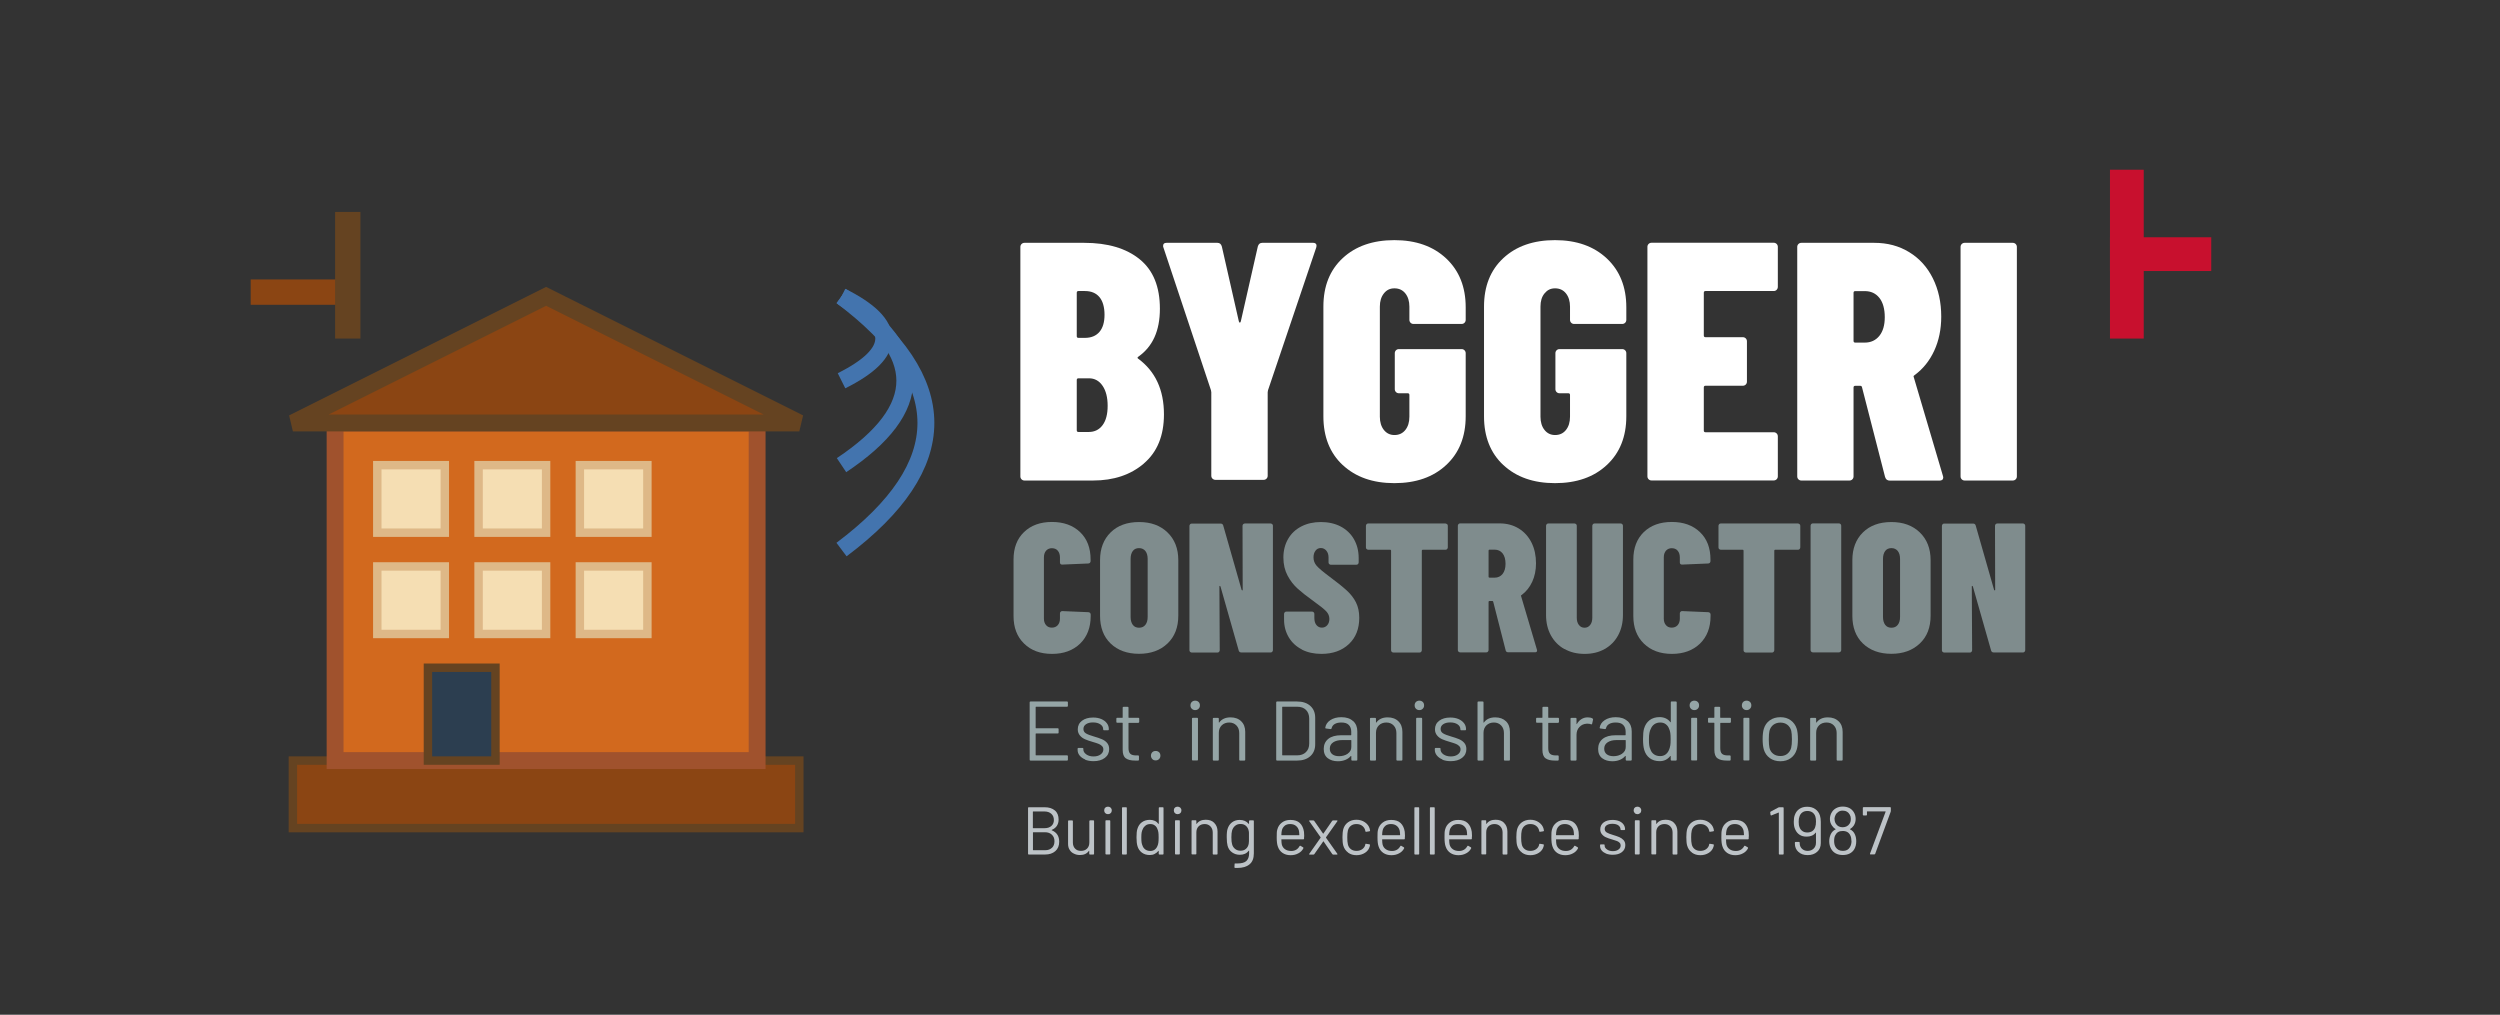 <?xml version="1.0" encoding="UTF-8"?>
<svg id="Layer_1" xmlns="http://www.w3.org/2000/svg" version="1.1" viewBox="0 0 296.19 120.22">
  <rect x="0" y="0" width="296.19" height="120.22" fill="#333333" stroke="none"/>
  <!-- Generator: Adobe Illustrator 29.6.1, SVG Export Plug-In . SVG Version: 2.1.1 Build 9)  -->
  <defs>
    <style>
      .st0 {
        fill: #7f8c8d;
      }

      .st1, .st2 {
        fill: none;
      }

      .st3, .st4, .st5 {
        fill: #8b4513;
      }

      .st2 {
        stroke: #4a90e2;
      }

      .st2, .st4, .st6 {
        stroke-width: 2px;
      }

      .st7 {
        fill: wheat;
        stroke: #deb887;
      }

      .st8 {
        isolation: isolate;
      }

      .st4, .st5, .st9 {
        stroke: #654321;
      }

      .st10 {
        fill: #95a5a6;
      }

      .st11 {
        fill: #654321;
      }

      .st12 {
        fill: #fff;
      }

      .st13 {
        fill: #c8102e;
      }

      .st14 {
        fill: #bdc3c7;
      }

      .st15 {
        opacity: .7;
      }

      .st6 {
        fill: #d2691e;
        stroke: sienna;
      }

      .st9 {
        fill: #2c3e50;
      }
    </style>
  </defs>
  <g id="building-icon">
    <rect class="st5" x="34.7" y="90.11" width="60" height="8"/>
    <rect class="st6" x="39.7" y="50.11" width="50" height="40"/>
    <rect class="st7" x="44.7" y="55.11" width="8" height="8"/>
    <rect class="st7" x="56.7" y="55.11" width="8" height="8"/>
    <rect class="st7" x="68.7" y="55.11" width="8" height="8"/>
    <rect class="st7" x="44.7" y="67.11" width="8" height="8"/>
    <rect class="st7" x="56.7" y="67.11" width="8" height="8"/>
    <rect class="st7" x="68.7" y="67.11" width="8" height="8"/>
    <rect class="st9" x="50.7" y="79.11" width="8" height="11"/>
    <polygon class="st4" points="34.7 50.11 64.7 35.11 94.7 50.11 34.7 50.11"/>
    <g id="sound-waves" class="st15">
      <path class="st2" d="M99.7,45.11c6.67-3.33,6.67-6.67,0-10"/>
      <path class="st2" d="M99.7,55.11c10-6.67,10-13.33,0-20"/>
      <path class="st2" d="M99.7,65.11c13.33-10,13.33-20,0-30"/>
    </g>
  </g>
  <g class="st8">
    <g class="st8">
      <path class="st12" d="M135.54,54.9c-1.58,1.36-3.6,2.03-6.04,2.03h-8.13c-.13,0-.25-.05-.34-.14-.09-.09-.14-.21-.14-.34v-27.2c0-.13.05-.25.14-.34.09-.09.21-.14.34-.14h7.08c2.79,0,4.98.65,6.58,1.95,1.6,1.3,2.39,3.25,2.39,5.86s-.85,4.47-2.54,5.67c-.13.08-.15.16-.04.24,2.04,1.5,3.06,3.7,3.06,6.6,0,2.52-.79,4.46-2.37,5.81ZM127.57,34.68v5.15c0,.13.07.2.2.2h.76c.75,0,1.33-.24,1.73-.71.4-.47.6-1.15.6-2.03s-.2-1.61-.6-2.09c-.4-.48-.98-.72-1.73-.72h-.76c-.13,0-.2.07-.2.2ZM130.63,50.37c.4-.54.6-1.3.6-2.29s-.2-1.78-.6-2.37-.94-.89-1.61-.89h-1.25c-.13,0-.2.07-.2.2v5.96c0,.13.07.2.2.2h1.21c.7,0,1.25-.27,1.65-.81Z"/>
      <path class="st12" d="M143.65,56.71c-.09-.09-.14-.21-.14-.34v-9.9l-.04-.24-5.63-16.9c-.03-.05-.04-.12-.04-.2,0-.24.13-.36.4-.36h6.04c.27,0,.44.15.52.44l2.01,8.85c.03.11.07.16.12.16s.09-.05.12-.16l2.01-8.85c.08-.29.25-.44.52-.44h6.04c.16,0,.27.05.34.14.07.09.07.24.02.42l-5.71,16.9-.04.24v9.9c0,.13-.05.25-.14.34-.09.09-.21.14-.34.14h-5.71c-.13,0-.25-.05-.34-.14Z"/>
      <path class="st12" d="M159.08,55.1c-1.53-1.43-2.29-3.36-2.29-5.77v-13c0-2.42.76-4.33,2.29-5.75,1.53-1.42,3.57-2.13,6.12-2.13s4.59.72,6.14,2.17c1.54,1.45,2.31,3.38,2.31,5.79v1.49c0,.13-.05.25-.14.34s-.21.14-.34.14h-5.71c-.13,0-.25-.05-.34-.14-.09-.09-.14-.21-.14-.34v-1.57c0-.64-.16-1.17-.48-1.57s-.75-.6-1.29-.6-.93.2-1.25.6c-.32.4-.48.92-.48,1.57v13.04c0,.64.16,1.17.48,1.57.32.4.74.6,1.25.6.54,0,.97-.2,1.29-.6s.48-.92.48-1.57v-2.58c0-.13-.07-.2-.2-.2h-1.05c-.13,0-.25-.05-.34-.14-.09-.09-.14-.21-.14-.34v-4.27c0-.13.05-.25.14-.34.09-.09.21-.14.34-.14h7.44c.13,0,.25.05.34.14s.14.21.14.34v7.48c0,2.41-.77,4.34-2.31,5.77-1.54,1.44-3.59,2.15-6.14,2.15s-4.59-.72-6.12-2.15Z"/>
      <path class="st12" d="M178.11,55.1c-1.53-1.43-2.29-3.36-2.29-5.77v-13c0-2.42.76-4.33,2.29-5.75,1.53-1.42,3.57-2.13,6.12-2.13s4.59.72,6.14,2.17c1.54,1.45,2.31,3.38,2.31,5.79v1.49c0,.13-.05.25-.14.34s-.21.14-.34.14h-5.71c-.13,0-.25-.05-.34-.14-.09-.09-.14-.21-.14-.34v-1.57c0-.64-.16-1.17-.48-1.57s-.75-.6-1.29-.6-.92.2-1.25.6-.48.92-.48,1.57v13.04c0,.64.16,1.17.48,1.57s.74.6,1.25.6c.54,0,.97-.2,1.29-.6s.48-.92.48-1.57v-2.58c0-.13-.07-.2-.2-.2h-1.05c-.13,0-.25-.05-.34-.14-.09-.09-.14-.21-.14-.34v-4.27c0-.13.05-.25.14-.34.09-.09.21-.14.34-.14h7.44c.13,0,.25.05.34.14s.14.21.14.34v7.48c0,2.41-.77,4.34-2.31,5.77-1.54,1.44-3.59,2.15-6.14,2.15s-4.59-.72-6.12-2.15Z"/>
      <path class="st12" d="M210.49,34.34c-.09.09-.21.14-.34.14h-8.09c-.13,0-.2.07-.2.2v5.07c0,.13.07.2.2.2h4.43c.13,0,.25.05.34.14.09.09.14.21.14.34v4.79c0,.13-.05.25-.14.34s-.21.14-.34.14h-4.43c-.13,0-.2.07-.2.2v5.11c0,.13.07.2.2.2h8.09c.13,0,.25.05.34.14.09.09.14.21.14.34v4.75c0,.13-.05.25-.14.34-.09.09-.21.14-.34.14h-14.49c-.13,0-.25-.05-.34-.14s-.14-.21-.14-.34v-27.2c0-.13.05-.25.14-.34.09-.09.21-.14.34-.14h14.49c.13,0,.25.05.34.14.09.09.14.21.14.34v4.75c0,.13-.05.25-.14.34Z"/>
      <path class="st12" d="M223.34,56.53l-2.74-10.66c-.03-.11-.09-.16-.2-.16h-.6c-.13,0-.2.07-.2.2v10.54c0,.13-.05.25-.14.34s-.21.14-.34.14h-5.71c-.13,0-.25-.05-.34-.14-.09-.09-.14-.21-.14-.34v-27.2c0-.13.05-.25.14-.34s.21-.14.34-.14h8.65c1.56,0,2.94.37,4.14,1.11,1.21.74,2.14,1.77,2.8,3.1s.99,2.84.99,4.53c0,1.5-.28,2.85-.83,4.04s-1.32,2.15-2.31,2.88c-.05.03-.09.06-.12.1-.03.04-.03.09,0,.14l3.46,11.71.04.16c0,.27-.15.4-.44.4h-5.88c-.3,0-.48-.13-.56-.4ZM219.6,34.68v5.71c0,.13.07.2.2.2h1.13c.72,0,1.3-.27,1.73-.8.43-.54.64-1.27.64-2.21,0-.99-.22-1.76-.64-2.29-.43-.54-1.01-.8-1.73-.8h-1.13c-.13,0-.2.07-.2.2Z"/>
      <path class="st12" d="M232.42,56.79c-.09-.09-.14-.21-.14-.34v-27.2c0-.13.05-.25.14-.34.09-.09.21-.14.34-.14h5.71c.13,0,.25.05.34.14.09.09.14.21.14.34v27.2c0,.13-.05.25-.14.34-.09.09-.21.14-.34.14h-5.71c-.13,0-.25-.05-.34-.14Z"/>
    </g>
  </g>
  <g class="st8">
    <g class="st8">
      <path class="st0" d="M121.32,76.24c-.83-.81-1.24-1.9-1.24-3.25v-6.7c0-1.37.41-2.45,1.24-3.25.83-.8,1.93-1.2,3.31-1.2s2.49.4,3.33,1.2c.84.8,1.25,1.88,1.25,3.25v.2c0,.07-.03.13-.08.19-.05.05-.11.08-.19.08l-3.1.13c-.17,0-.26-.09-.26-.26v-.59c0-.33-.09-.6-.26-.8-.17-.2-.41-.29-.7-.29s-.5.1-.68.29c-.17.2-.26.46-.26.8v7.26c0,.32.09.58.26.77.17.2.4.29.68.29.29,0,.52-.1.7-.29.17-.2.26-.45.26-.77v-.63c0-.07.02-.13.08-.19.05-.05.11-.08.19-.08l3.1.13c.07,0,.13.03.19.08.05.05.08.11.08.19v.2c0,1.35-.42,2.44-1.25,3.25-.84.81-1.94,1.22-3.33,1.22s-2.49-.41-3.31-1.22Z"/>
      <path class="st0" d="M131.58,76.24c-.84-.81-1.25-1.91-1.25-3.29v-6.59c0-1.37.42-2.46,1.25-3.28s1.96-1.23,3.37-1.23,2.52.41,3.37,1.23,1.28,1.92,1.28,3.28v6.59c0,1.38-.43,2.48-1.28,3.29s-1.97,1.22-3.37,1.22-2.53-.41-3.37-1.22ZM135.7,74.03c.18-.23.27-.53.27-.93v-6.89c0-.39-.09-.7-.27-.93-.18-.22-.43-.34-.75-.34s-.57.11-.74.34c-.17.23-.26.54-.26.93v6.89c0,.39.09.7.26.93.17.23.42.34.74.34s.57-.11.75-.34Z"/>
      <path class="st0" d="M147.3,62.1c.05-.05.11-.08.19-.08h3.05c.07,0,.13.03.19.08s.08.11.08.19v14.74c0,.07-.03.13-.08.19s-.11.08-.19.08h-3.47c-.16,0-.26-.07-.31-.22l-2.16-7.59s-.04-.07-.08-.08c-.04,0-.05.02-.05.08l.04,7.55c0,.07-.03.13-.08.19s-.11.08-.19.08h-3.05c-.07,0-.13-.03-.19-.08-.05-.05-.08-.11-.08-.19v-14.74c0-.07.03-.13.08-.19.05-.05.11-.08.19-.08h3.42c.16,0,.26.07.31.22l2.18,7.63s.04.07.08.07.05-.03.05-.09l-.02-7.57c0-.07.03-.13.08-.19Z"/>
      <path class="st0" d="M154.25,76.95c-.67-.34-1.19-.82-1.56-1.44-.37-.62-.56-1.32-.56-2.1v-.68c0-.07.03-.13.08-.19.05-.05.11-.08.19-.08h3.05c.07,0,.13.03.19.08.05.05.08.11.08.19v.5c0,.35.08.62.25.83.17.2.38.3.64.3s.48-.1.64-.29c.17-.2.25-.45.25-.75,0-.33-.13-.64-.39-.91-.26-.27-.79-.69-1.57-1.25-.73-.52-1.32-.99-1.79-1.41-.47-.42-.87-.93-1.2-1.55s-.5-1.33-.5-2.15.19-1.56.56-2.2c.37-.64.89-1.13,1.57-1.48.68-.35,1.45-.52,2.32-.52s1.67.18,2.34.53c.68.36,1.2.86,1.57,1.5.37.65.56,1.39.56,2.24v.52c0,.07-.03.13-.08.19-.05.05-.11.08-.19.08h-3.03c-.07,0-.13-.03-.19-.08-.05-.05-.08-.11-.08-.19v-.61c0-.32-.09-.58-.26-.79-.17-.2-.39-.31-.65-.31s-.47.1-.63.31c-.16.2-.24.47-.24.81,0,.36.12.69.37.98.25.29.75.71,1.5,1.27.92.68,1.61,1.24,2.07,1.66.46.42.83.89,1.09,1.41.26.52.39,1.12.39,1.82,0,1.31-.41,2.35-1.23,3.12s-1.9,1.16-3.24,1.16c-.89,0-1.67-.17-2.33-.51Z"/>
      <path class="st0" d="M171.45,62.1c.05.05.08.11.08.19v2.57c0,.07-.03.13-.08.19s-.11.08-.19.08h-2.7c-.07,0-.11.04-.11.11v11.8c0,.07-.03.13-.08.19s-.11.08-.19.08h-3.1c-.07,0-.13-.03-.19-.08-.05-.05-.08-.11-.08-.19v-11.8c0-.07-.04-.11-.11-.11h-2.6c-.07,0-.13-.03-.19-.08s-.08-.11-.08-.19v-2.57c0-.07.03-.13.08-.19s.11-.08.19-.08h9.14c.07,0,.13.03.19.08Z"/>
      <path class="st0" d="M178.39,77.07l-1.48-5.78c-.01-.06-.05-.09-.11-.09h-.33c-.07,0-.11.04-.11.11v5.71c0,.07-.03.13-.08.19s-.11.08-.19.08h-3.1c-.07,0-.13-.03-.19-.08s-.08-.11-.08-.19v-14.74c0-.07.03-.13.08-.19s.11-.08.19-.08h4.69c.84,0,1.59.2,2.25.6.65.4,1.16.96,1.52,1.68s.53,1.54.53,2.45c0,.81-.15,1.54-.45,2.19-.3.65-.72,1.17-1.25,1.56-.03.01-.05.03-.07.05s-.01.05,0,.08l1.88,6.35.02.09c0,.15-.08.22-.24.22h-3.18c-.16,0-.26-.07-.31-.22ZM176.36,65.23v3.1c0,.07.04.11.11.11h.61c.39,0,.71-.15.94-.44.23-.29.35-.69.35-1.2,0-.54-.12-.95-.35-1.24-.23-.29-.55-.44-.94-.44h-.61c-.07,0-.11.04-.11.11Z"/>
      <path class="st0" d="M185.33,76.89c-.68-.38-1.21-.93-1.59-1.62-.38-.7-.57-1.5-.57-2.42v-10.56c0-.07.03-.13.08-.19s.11-.08.19-.08h3.1c.07,0,.13.03.19.08s.08.11.08.19v10.9c0,.35.08.63.25.85.17.22.39.33.67.33s.5-.11.67-.33c.17-.22.25-.5.25-.85v-10.9c0-.07.03-.13.08-.19s.11-.08.19-.08h3.1c.07,0,.13.03.18.08s.08.11.08.19v10.56c0,.92-.19,1.72-.57,2.42s-.91,1.24-1.59,1.62c-.68.39-1.48.58-2.38.58s-1.69-.19-2.38-.58Z"/>
      <path class="st0" d="M194.75,76.24c-.83-.81-1.24-1.9-1.24-3.25v-6.7c0-1.37.42-2.45,1.24-3.25.83-.8,1.93-1.2,3.32-1.2s2.49.4,3.33,1.2c.84.8,1.25,1.88,1.25,3.25v.2c0,.07-.03.13-.08.19-.05.05-.11.08-.19.08l-3.1.13c-.17,0-.26-.09-.26-.26v-.59c0-.33-.09-.6-.26-.8-.17-.2-.41-.29-.7-.29s-.5.1-.68.29c-.17.2-.26.46-.26.8v7.26c0,.32.09.58.26.77.17.2.4.29.68.29.29,0,.52-.1.7-.29.17-.2.26-.45.26-.77v-.63c0-.07.02-.13.08-.19s.11-.08.19-.08l3.1.13c.07,0,.13.03.19.08.05.05.08.11.08.19v.2c0,1.35-.42,2.44-1.25,3.25-.84.81-1.95,1.22-3.33,1.22s-2.49-.41-3.32-1.22Z"/>
      <path class="st0" d="M213.21,62.1c.05.05.08.11.08.19v2.57c0,.07-.03.13-.08.19s-.11.08-.19.08h-2.7c-.07,0-.11.04-.11.11v11.8c0,.07-.03.13-.08.19s-.11.08-.19.08h-3.1c-.07,0-.13-.03-.19-.08s-.08-.11-.08-.19v-11.8c0-.07-.04-.11-.11-.11h-2.59c-.07,0-.13-.03-.19-.08s-.08-.11-.08-.19v-2.57c0-.07.03-.13.08-.19s.11-.08.19-.08h9.14c.07,0,.13.03.19.08Z"/>
      <path class="st0" d="M214.59,77.21c-.05-.05-.08-.11-.08-.19v-14.74c0-.07.03-.13.08-.19.05-.05.11-.08.18-.08h3.1c.07,0,.13.03.19.08.05.05.08.11.08.19v14.74c0,.07-.03.13-.08.19-.05.05-.11.08-.19.08h-3.1c-.07,0-.13-.03-.18-.08Z"/>
      <path class="st0" d="M220.71,76.24c-.84-.81-1.25-1.91-1.25-3.29v-6.59c0-1.37.42-2.46,1.25-3.28s1.96-1.23,3.37-1.23,2.52.41,3.37,1.23,1.28,1.92,1.28,3.28v6.59c0,1.38-.42,2.48-1.28,3.29s-1.97,1.22-3.37,1.22-2.53-.41-3.37-1.22ZM224.84,74.03c.18-.23.27-.53.27-.93v-6.89c0-.39-.09-.7-.27-.93-.18-.22-.43-.34-.75-.34s-.57.11-.74.34c-.17.23-.26.54-.26.93v6.89c0,.39.09.7.26.93s.42.34.74.34.57-.11.75-.34Z"/>
      <path class="st0" d="M236.44,62.1c.05-.05.11-.08.19-.08h3.05c.07,0,.13.03.18.08s.08.11.08.19v14.74c0,.07-.03.13-.08.19s-.11.08-.18.08h-3.47c-.16,0-.26-.07-.31-.22l-2.16-7.59s-.04-.07-.08-.08c-.04,0-.05.02-.05.08l.04,7.55c0,.07-.03.13-.08.19s-.11.08-.18.08h-3.05c-.07,0-.13-.03-.19-.08s-.08-.11-.08-.19v-14.74c0-.07.03-.13.08-.19s.11-.08.19-.08h3.42c.16,0,.26.07.31.22l2.18,7.63s.04.07.08.07.05-.03.05-.09l-.02-7.57c0-.07.03-.13.08-.19Z"/>
    </g>
  </g>
  <g class="st8">
    <g class="st8">
      <path class="st10" d="M126.42,83.73h-3.68s-.04.01-.04.04v2.47s.01.04.04.04h2.58c.07,0,.1.03.1.1v.42c0,.07-.03.1-.1.1h-2.58s-.04.01-.04.04v2.51s.01.04.04.04h3.68c.07,0,.1.03.1.1v.42c0,.07-.03.1-.1.1h-4.33c-.07,0-.1-.03-.1-.1v-6.8c0-.07.03-.1.1-.1h4.33c.07,0,.1.03.1.1v.42c0,.07-.03.1-.1.1Z"/>
      <path class="st10" d="M128.57,89.98c-.29-.12-.51-.28-.67-.48-.16-.2-.23-.42-.23-.67v-.12c0-.07.03-.1.1-.1h.48c.07,0,.1.03.1.1v.08c0,.22.11.41.34.58s.52.25.87.25.63-.08.84-.24c.21-.16.32-.35.32-.59,0-.17-.05-.3-.17-.41-.11-.11-.24-.19-.39-.25-.15-.06-.38-.14-.7-.23-.37-.11-.68-.21-.92-.32-.24-.11-.44-.25-.6-.45-.16-.19-.25-.43-.25-.72,0-.43.17-.77.5-1.02.33-.25.77-.38,1.32-.38.37,0,.69.06.97.18.28.12.5.29.66.5s.23.44.23.7v.03c0,.07-.03.1-.1.1h-.47c-.07,0-.1-.03-.1-.1v-.03c0-.23-.11-.42-.33-.57s-.51-.23-.88-.23c-.34,0-.61.07-.82.21-.21.14-.31.33-.31.57,0,.23.1.4.3.52.2.12.51.24.93.36.39.11.7.22.94.32.24.1.45.24.62.43s.26.44.26.75c0,.43-.17.78-.51,1.04s-.79.39-1.35.39c-.37,0-.71-.06-1-.18Z"/>
      <path class="st10" d="M134.87,85.64h-1.13s-.04.01-.04.04v2.95c0,.32.07.55.22.68.14.13.37.19.67.19h.25c.07,0,.1.03.1.1v.41c0,.07-.03.1-.1.1-.08,0-.2,0-.37,0-.48,0-.84-.09-1.09-.27-.25-.18-.37-.51-.37-1v-3.17s-.01-.04-.04-.04h-.61c-.07,0-.1-.03-.1-.1v-.39c0-.07.03-.1.1-.1h.61s.04-.01.04-.04v-1.16c0-.07.03-.1.1-.1h.49c.07,0,.1.03.1.1v1.16s.01.04.04.04h1.13c.07,0,.1.03.1.1v.39c0,.07-.03.1-.1.1Z"/>
      <path class="st10" d="M136.52,89.93c-.1-.11-.16-.24-.16-.4s.05-.3.16-.41c.1-.1.24-.15.4-.15s.29.05.4.15c.11.1.16.24.16.41s-.05.29-.16.4c-.11.11-.24.16-.4.16s-.3-.05-.4-.16Z"/>
      <path class="st10" d="M141.2,83.97c-.11-.11-.16-.24-.16-.4s.05-.3.16-.41c.11-.1.24-.15.4-.15s.29.05.4.15c.11.1.16.24.16.41s-.05.29-.16.4c-.11.11-.24.16-.4.16s-.29-.05-.4-.16ZM141.22,90v-4.86c0-.07.03-.1.1-.1h.51c.07,0,.1.03.1.1v4.86c0,.07-.03.1-.1.1h-.51c-.07,0-.1-.03-.1-.1Z"/>
      <path class="st10" d="M147.05,85.45c.32.31.48.73.48,1.26v3.3c0,.07-.03.1-.1.1h-.51c-.07,0-.1-.03-.1-.1v-3.16c0-.37-.11-.67-.33-.9-.22-.23-.51-.35-.86-.35s-.66.11-.89.34c-.23.23-.34.52-.34.89v3.18c0,.07-.03.1-.1.1h-.51c-.07,0-.1-.03-.1-.1v-4.86c0-.07.03-.1.1-.1h.51c.07,0,.1.03.1.1v.43s0,.02.02.03c.01,0,.02,0,.02,0,.29-.41.74-.62,1.35-.62.53,0,.96.16,1.27.47Z"/>
      <path class="st10" d="M151.2,90.01v-6.8c0-.07.03-.1.1-.1h2.36c.66,0,1.19.17,1.58.52.39.35.58.82.58,1.41v3.14c0,.59-.19,1.06-.58,1.41s-.92.52-1.58.52h-2.36c-.07,0-.1-.03-.1-.1ZM151.95,89.49h1.74c.43,0,.78-.13,1.03-.38.26-.25.39-.59.39-1.02v-2.95c0-.43-.13-.78-.38-1.03-.25-.25-.6-.38-1.04-.38h-1.74s-.04.01-.04.04v5.68s.01.04.04.04Z"/>
      <path class="st10" d="M160.32,85.43c.33.31.49.71.49,1.22v3.36c0,.07-.03.1-.1.1h-.51c-.07,0-.1-.03-.1-.1v-.41s0-.02-.02-.03c-.01,0-.02,0-.04,0-.17.2-.38.35-.65.46s-.56.16-.89.16c-.47,0-.87-.12-1.19-.36-.32-.24-.48-.61-.48-1.1s.18-.9.54-1.19.87-.43,1.52-.43h1.16s.04-.01.04-.04v-.38c0-.34-.1-.61-.29-.8-.19-.2-.48-.29-.89-.29-.32,0-.58.06-.78.18s-.32.29-.37.51c-.02.07-.06.1-.12.09l-.54-.07c-.07-.01-.1-.04-.09-.08.05-.37.25-.68.6-.91s.78-.35,1.3-.35c.6,0,1.06.15,1.39.46ZM159.67,89.29c.29-.2.43-.46.43-.79v-.78s-.01-.04-.04-.04h-1.05c-.44,0-.79.09-1.06.27s-.4.43-.4.75c0,.29.1.51.31.67.2.15.47.22.79.22.39,0,.73-.1,1.02-.29Z"/>
      <path class="st10" d="M165.67,85.45c.32.31.48.73.48,1.26v3.3c0,.07-.03.1-.1.1h-.51c-.07,0-.1-.03-.1-.1v-3.16c0-.37-.11-.67-.33-.9-.22-.23-.51-.35-.86-.35s-.66.11-.89.34c-.23.23-.34.52-.34.89v3.18c0,.07-.03.1-.1.1h-.51c-.07,0-.1-.03-.1-.1v-4.86c0-.07.03-.1.1-.1h.51c.07,0,.1.03.1.1v.43s0,.02.02.03c.01,0,.02,0,.02,0,.29-.41.74-.62,1.35-.62.53,0,.96.16,1.27.47Z"/>
      <path class="st10" d="M167.76,83.97c-.11-.11-.16-.24-.16-.4s.05-.3.16-.41c.11-.1.24-.15.4-.15s.29.05.4.15c.11.1.16.24.16.41s-.05.29-.16.4c-.11.11-.24.16-.4.16s-.29-.05-.4-.16ZM167.78,90v-4.86c0-.07.03-.1.1-.1h.51c.07,0,.1.03.1.1v4.86c0,.07-.03.1-.1.1h-.51c-.07,0-.1-.03-.1-.1Z"/>
      <path class="st10" d="M170.9,89.98c-.29-.12-.51-.28-.67-.48-.16-.2-.24-.42-.24-.67v-.12c0-.07.03-.1.1-.1h.48c.07,0,.1.03.1.1v.08c0,.22.11.41.34.58.23.16.52.25.87.25s.63-.08.84-.24c.21-.16.32-.35.32-.59,0-.17-.05-.3-.17-.41-.11-.11-.24-.19-.39-.25-.15-.06-.38-.14-.7-.23-.37-.11-.68-.21-.92-.32-.24-.11-.44-.25-.6-.45-.16-.19-.25-.43-.25-.72,0-.43.17-.77.5-1.02.33-.25.77-.38,1.32-.38.37,0,.69.06.97.18s.5.29.66.5.23.44.23.7v.03c0,.07-.03.1-.1.1h-.47c-.07,0-.1-.03-.1-.1v-.03c0-.23-.11-.42-.33-.57s-.51-.23-.88-.23c-.34,0-.61.07-.82.21-.21.14-.31.33-.31.57,0,.23.1.4.3.52.2.12.51.24.93.36.39.11.7.22.94.32.24.1.45.24.62.43.17.19.26.44.26.75,0,.43-.17.78-.51,1.04s-.79.39-1.35.39c-.37,0-.71-.06-1-.18Z"/>
      <path class="st10" d="M178.42,85.45c.32.31.47.73.47,1.26v3.3c0,.07-.03.1-.1.1h-.51c-.07,0-.1-.03-.1-.1v-3.16c0-.37-.11-.67-.33-.9s-.51-.35-.86-.35-.66.11-.89.34-.34.52-.34.89v3.18c0,.07-.03.1-.1.1h-.51c-.07,0-.1-.03-.1-.1v-6.8c0-.07.03-.1.1-.1h.51c.07,0,.1.03.1.1v2.37s0,.02.01.03c.01,0,.02,0,.03,0,.29-.41.74-.62,1.35-.62.53,0,.96.16,1.28.47Z"/>
      <path class="st10" d="M184.6,85.64h-1.13s-.04.01-.04.04v2.95c0,.32.07.55.22.68.14.13.37.19.67.19h.25c.07,0,.1.03.1.1v.41c0,.07-.03.1-.1.1-.08,0-.2,0-.37,0-.48,0-.84-.09-1.09-.27-.25-.18-.37-.51-.37-1v-3.17s-.01-.04-.04-.04h-.61c-.07,0-.1-.03-.1-.1v-.39c0-.07.03-.1.1-.1h.61s.04-.01.04-.04v-1.16c0-.07.03-.1.1-.1h.49c.07,0,.1.03.1.1v1.16s.01.04.04.04h1.13c.07,0,.1.03.1.1v.39c0,.07-.03.1-.1.1Z"/>
      <path class="st10" d="M188.68,85.13c.05.03.07.07.06.13l-.11.49c-.02.07-.06.09-.13.06-.11-.05-.24-.07-.39-.07h-.13c-.35.02-.63.15-.86.4-.23.24-.34.55-.34.92v2.95c0,.07-.03.1-.1.1h-.51c-.07,0-.1-.03-.1-.1v-4.86c0-.07.03-.1.1-.1h.51c.07,0,.1.03.1.1v.61s0,.03.02.03c0,0,.02,0,.02-.01.14-.25.32-.44.54-.58s.47-.21.75-.21c.22,0,.41.04.57.13Z"/>
      <path class="st10" d="M192.83,85.43c.33.31.49.71.49,1.22v3.36c0,.07-.03.1-.1.1h-.51c-.07,0-.1-.03-.1-.1v-.41s0-.02-.02-.03-.02,0-.04,0c-.17.2-.38.35-.65.46s-.56.16-.89.16c-.47,0-.87-.12-1.19-.36-.32-.24-.48-.61-.48-1.1s.18-.9.54-1.19.87-.43,1.52-.43h1.16s.04-.01.04-.04v-.38c0-.34-.1-.61-.29-.8-.19-.2-.49-.29-.89-.29-.32,0-.58.06-.78.18s-.32.29-.37.51c-.02.07-.06.1-.12.09l-.54-.07c-.07-.01-.1-.04-.09-.08.05-.37.25-.68.6-.91s.78-.35,1.3-.35c.6,0,1.06.15,1.39.46ZM192.18,89.29c.29-.2.43-.46.43-.79v-.78s-.01-.04-.04-.04h-1.05c-.44,0-.79.09-1.06.27s-.4.43-.4.75c0,.29.1.51.31.67.2.15.47.22.79.22.39,0,.73-.1,1.02-.29Z"/>
      <path class="st10" d="M198.04,83.11h.51c.07,0,.1.03.1.1v6.8c0,.07-.03.1-.1.1h-.51c-.07,0-.1-.03-.1-.1v-.42s0-.02-.01-.03-.02,0-.04.01c-.15.19-.33.34-.54.45s-.46.16-.72.16c-.47,0-.86-.12-1.18-.36-.32-.24-.53-.57-.65-.98-.09-.3-.14-.72-.14-1.27s.04-.97.12-1.24c.12-.43.34-.76.66-1.01.32-.24.72-.36,1.19-.36.26,0,.5.05.72.15.22.1.4.25.55.45.01.01.03.02.04.01,0,0,.01-.01.01-.02v-2.35c0-.07.03-.1.1-.1ZM197.89,88.33c.03-.18.04-.43.04-.75s-.01-.57-.04-.75-.07-.34-.14-.48c-.08-.23-.21-.41-.4-.55-.18-.14-.4-.2-.65-.2-.27,0-.5.07-.69.2-.19.13-.33.31-.42.53-.08.15-.14.31-.17.5-.04.18-.06.44-.06.76s.01.56.04.74c.03.18.07.33.14.47.08.24.22.43.42.57s.45.21.72.21.49-.07.67-.21c.18-.14.31-.33.4-.56.06-.13.1-.29.13-.47Z"/>
      <path class="st10" d="M200.34,83.97c-.11-.11-.16-.24-.16-.4s.05-.3.16-.41c.11-.1.24-.15.4-.15s.29.05.4.15c.11.1.16.24.16.41s-.05.29-.16.4-.24.16-.4.16-.29-.05-.4-.16ZM200.36,90v-4.86c0-.07.03-.1.1-.1h.51c.07,0,.1.03.1.1v4.86c0,.07-.03.1-.1.1h-.51c-.07,0-.1-.03-.1-.1Z"/>
      <path class="st10" d="M204.98,85.64h-1.13s-.04.01-.04.04v2.95c0,.32.07.55.21.68s.37.19.67.19h.25c.07,0,.1.03.1.1v.41c0,.07-.03.1-.1.1-.08,0-.2,0-.37,0-.48,0-.84-.09-1.09-.27-.25-.18-.37-.51-.37-1v-3.17s-.01-.04-.04-.04h-.61c-.07,0-.1-.03-.1-.1v-.39c0-.07.03-.1.1-.1h.61s.04-.01.04-.04v-1.16c0-.07.03-.1.1-.1h.49c.07,0,.1.03.1.1v1.16s.01.04.04.04h1.13c.07,0,.1.03.1.1v.39c0,.07-.03.1-.1.1Z"/>
      <path class="st10" d="M206.53,83.97c-.11-.11-.16-.24-.16-.4s.05-.3.16-.41c.11-.1.24-.15.4-.15s.29.05.4.15c.11.1.16.24.16.41s-.05.29-.16.4c-.11.11-.24.16-.4.16s-.29-.05-.4-.16ZM206.55,90v-4.86c0-.07.03-.1.1-.1h.51c.07,0,.1.03.1.1v4.86c0,.07-.03.1-.1.1h-.51c-.07,0-.1-.03-.1-.1Z"/>
      <path class="st10" d="M209.69,89.82c-.35-.25-.59-.59-.72-1.02-.09-.31-.14-.72-.14-1.23s.05-.92.14-1.22c.13-.43.36-.76.71-1.01.35-.25.77-.37,1.26-.37s.88.12,1.22.37c.34.25.58.58.71,1,.09.29.14.7.14,1.23s-.05.95-.14,1.23c-.13.43-.36.77-.71,1.02-.34.25-.75.37-1.23.37s-.89-.12-1.24-.37ZM211.75,89.31c.23-.18.38-.42.46-.71.06-.24.09-.58.09-1.01s-.03-.78-.08-1.01c-.08-.3-.24-.54-.46-.71-.23-.18-.51-.26-.83-.26s-.6.09-.83.26c-.23.18-.38.42-.46.71-.05.23-.08.57-.08,1.01s.03.78.08,1.01c.07.3.22.54.45.71.23.18.51.26.85.26s.59-.09.82-.26Z"/>
      <path class="st10" d="M217.83,85.45c.32.31.48.73.48,1.26v3.3c0,.07-.03.1-.1.1h-.51c-.07,0-.1-.03-.1-.1v-3.16c0-.37-.11-.67-.33-.9-.22-.23-.51-.35-.87-.35s-.66.11-.89.34c-.23.23-.34.52-.34.89v3.18c0,.07-.03.1-.1.1h-.51c-.07,0-.1-.03-.1-.1v-4.86c0-.07.03-.1.1-.1h.51c.07,0,.1.03.1.1v.43s0,.02.02.03.02,0,.02,0c.29-.41.74-.62,1.35-.62.53,0,.96.16,1.27.47Z"/>
    </g>
  </g>
  <g id="decorative-elements">
    <g>
      <rect class="st3" x="29.7" y="33.11" width="12" height="3"/>
      <rect class="st11" x="39.7" y="25.11" width="3" height="15"/>
    </g>
    <rect class="st13" x="249.98" y="20.11" width="4" height="20"/>
    <rect class="st13" x="249.98" y="28.11" width="12" height="4"/>
    <polyline class="st1" points="249.98 40.11 249.98 20.11 261.98 20.11 261.98 40.11"/>
  </g>
  <g class="st8">
    <g class="st8">
      <path class="st14" d="M124.61,98.37c.29.12.51.29.66.52.15.23.22.51.22.83,0,.48-.15.85-.46,1.12-.31.27-.71.4-1.21.4h-1.94c-.05,0-.08-.03-.08-.08v-5.44c0-.05.03-.08.08-.08h1.88c.52,0,.92.13,1.22.38s.44.62.44,1.08c0,.29-.07.54-.21.75-.14.21-.34.36-.6.47-.03.02-.03.03,0,.05ZM122.37,96.17v1.92s.01.03.03.03h1.36c.34,0,.6-.09.8-.26.2-.18.3-.41.3-.7,0-.31-.1-.56-.3-.74-.2-.18-.47-.28-.8-.28h-1.36s-.03.01-.03.03ZM124.63,100.45c.2-.19.3-.45.3-.78s-.1-.58-.31-.78c-.21-.2-.48-.29-.83-.29h-1.38s-.03.01-.03.03v2.07s.01.03.03.03h1.42c.34,0,.6-.1.8-.29Z"/>
      <path class="st14" d="M129.13,97.19h.41c.05,0,.08.03.08.08v3.89c0,.05-.03.08-.08.08h-.41c-.05,0-.08-.03-.08-.08v-.34s0-.02-.02-.02c-.01,0-.02,0-.02,0-.22.33-.58.5-1.06.5-.26,0-.49-.05-.71-.16-.22-.1-.39-.25-.51-.45-.13-.2-.19-.43-.19-.71v-2.7c0-.05.03-.08.08-.08h.41c.05,0,.08.03.08.08v2.54c0,.3.09.54.26.72.17.18.4.27.7.27s.54-.09.72-.27.27-.42.27-.72v-2.54c0-.05.03-.08.08-.08Z"/>
      <path class="st14" d="M130.95,96.33c-.09-.08-.13-.19-.13-.32s.04-.24.13-.32c.08-.08.19-.12.32-.12s.23.04.32.12c.08.08.13.19.13.32s-.04.24-.13.32c-.09.09-.19.13-.32.13s-.23-.04-.32-.13ZM130.97,101.15v-3.89c0-.05.03-.08.08-.08h.41c.05,0,.08.03.08.08v3.89c0,.05-.03.08-.08.08h-.41c-.05,0-.08-.03-.08-.08Z"/>
      <path class="st14" d="M132.93,101.16v-5.44c0-.05.03-.08.08-.08h.41c.05,0,.08.03.08.08v5.44c0,.05-.03.08-.08.08h-.41c-.05,0-.08-.03-.08-.08Z"/>
      <path class="st14" d="M137.36,95.64h.41c.05,0,.08.03.08.08v5.44c0,.05-.03.08-.08.08h-.41c-.05,0-.08-.03-.08-.08v-.34s0-.02-.01-.02c0,0-.02,0-.03.01-.12.15-.26.27-.44.36-.17.09-.37.13-.58.13-.37,0-.69-.1-.94-.29-.25-.19-.43-.45-.52-.78-.07-.24-.11-.58-.11-1.02s.03-.77.1-.99c.1-.34.27-.61.53-.8.26-.19.57-.29.95-.29.21,0,.4.04.58.12.18.08.32.2.44.36.01.01.02.01.03.01,0,0,.01,0,.01-.02v-1.88c0-.05.03-.08.08-.08ZM137.24,99.82c.02-.14.03-.34.03-.6s-.01-.46-.03-.6c-.02-.15-.06-.28-.11-.39-.06-.18-.17-.33-.32-.44-.15-.11-.32-.16-.52-.16-.21,0-.4.05-.55.16s-.27.25-.34.42c-.06.12-.11.25-.14.4s-.04.35-.04.61.01.45.03.59c.02.14.06.27.11.38.06.19.18.34.34.46.16.11.36.17.58.17s.39-.06.54-.17c.14-.11.25-.26.32-.45.05-.11.08-.23.1-.38Z"/>
      <path class="st14" d="M139.2,96.33c-.09-.08-.13-.19-.13-.32s.04-.24.13-.32c.08-.08.19-.12.32-.12s.23.04.32.12c.08.08.13.19.13.32s-.04.24-.13.32c-.09.09-.19.13-.32.13s-.23-.04-.32-.13ZM139.21,101.15v-3.89c0-.05.03-.08.08-.08h.41c.05,0,.08.03.08.08v3.89c0,.05-.03.08-.08.08h-.41c-.05,0-.08-.03-.08-.08Z"/>
      <path class="st14" d="M143.87,97.51c.25.25.38.59.38,1.01v2.64c0,.05-.03.08-.08.08h-.41c-.05,0-.08-.03-.08-.08v-2.53c0-.29-.09-.53-.27-.72s-.41-.28-.69-.28-.53.09-.71.27-.27.42-.27.71v2.54c0,.05-.03.08-.08.08h-.41c-.05,0-.08-.03-.08-.08v-3.89c0-.05.03-.08.08-.08h.41c.05,0,.08.03.08.08v.34s0,.02.01.02c0,0,.01,0,.02,0,.23-.33.59-.5,1.08-.5.43,0,.77.12,1.02.38Z"/>
      <path class="st14" d="M148.06,97.19h.41c.05,0,.08.03.08.08v3.83c0,.6-.17,1.03-.52,1.31-.34.28-.82.42-1.42.42-.12,0-.22,0-.28,0-.05,0-.08-.04-.08-.09l.02-.37s0-.05.02-.06c.02-.01.03-.02.06-.01h.22c.5,0,.86-.09,1.08-.28.22-.2.34-.5.34-.92v-.3s0-.02-.01-.02-.02,0-.03.01c-.25.32-.59.48-1.05.48-.35,0-.65-.09-.92-.28-.27-.19-.45-.45-.54-.79-.06-.22-.1-.54-.1-.98,0-.23,0-.43.02-.59.01-.16.04-.3.08-.43.1-.32.27-.58.52-.77.25-.19.55-.29.9-.29.47,0,.83.16,1.08.47.01.01.02.01.03,0,0,0,.01-.01.01-.02v-.31c0-.05.03-.08.08-.08ZM147.97,99.72c0-.12,0-.29,0-.51,0-.27,0-.45,0-.55,0-.09-.02-.18-.04-.26-.04-.22-.15-.41-.32-.56-.17-.15-.38-.22-.64-.22s-.46.07-.64.22c-.17.14-.29.33-.36.56-.05.17-.08.44-.08.8,0,.39.03.66.08.81.05.22.17.41.35.56s.4.22.65.22.48-.07.64-.22c.17-.14.27-.33.32-.55.02-.08.03-.18.03-.3Z"/>
      <path class="st14" d="M154.5,99.1v.26c0,.05-.03.08-.08.08h-2.58s-.03.01-.03.03c.01.29.03.48.05.57.06.24.18.43.38.57s.44.21.74.21c.22,0,.42-.05.59-.15.17-.1.3-.25.4-.43.03-.05.07-.06.11-.03l.31.18s.05.06.03.11c-.13.26-.33.46-.6.6-.27.15-.57.22-.92.22-.38,0-.7-.1-.95-.27-.26-.18-.44-.42-.55-.74-.1-.26-.14-.62-.14-1.1,0-.22,0-.41.01-.55,0-.14.03-.27.06-.38.09-.35.27-.62.55-.83.27-.21.61-.31,1-.31.48,0,.86.12,1.12.37s.42.59.49,1.04c.02.15.03.34.03.56ZM152.21,97.83c-.17.14-.29.32-.34.55-.03.11-.05.29-.06.54,0,.02.01.03.03.03h2.07s.03-.01.03-.03c-.01-.24-.03-.41-.05-.51-.06-.24-.18-.43-.36-.57-.18-.14-.4-.21-.68-.21s-.48.07-.65.2Z"/>
      <path class="st14" d="M155.11,101.21s0-.04.01-.06l1.34-1.9s.01-.03,0-.05l-1.34-1.9s-.02-.02-.02-.04c0-.04.02-.06.07-.06h.43s.07.02.1.05l1.05,1.51s.01,0,.02,0,.02,0,.02,0l1.04-1.51s.05-.05.1-.05h.47s.05,0,.06.03c.01.02,0,.04-.02.07l-1.34,1.9s0,.03,0,.05l1.34,1.9s.02.03.02.05c0,.01,0,.02-.02.03-.01.01-.03.02-.05.02h-.44s-.07-.02-.1-.05l-1.04-1.51s-.01-.02-.02-.02-.02,0-.02.02l-1.06,1.51s-.05.05-.1.05h-.46s-.05-.01-.07-.03Z"/>
      <path class="st14" d="M159.71,101c-.27-.2-.46-.47-.56-.81-.07-.23-.1-.57-.1-.99,0-.38.03-.71.1-.98.1-.33.28-.6.56-.8.28-.2.61-.3.99-.3s.73.1,1.01.3c.29.2.47.44.56.74.03.1.04.18.05.24v.02s-.02.06-.07.07l-.4.06h-.02s-.06-.02-.07-.07l-.02-.12c-.05-.2-.17-.38-.35-.52-.19-.14-.41-.21-.68-.21s-.49.07-.67.21c-.18.14-.29.33-.35.56-.05.2-.07.47-.07.81,0,.35.02.62.07.82.05.24.17.43.35.57.18.14.4.21.67.21s.49-.07.68-.2c.19-.14.31-.31.36-.52v-.06c.01-.05.04-.08.1-.06l.39.06c.05.01.08.04.07.09l-.03.16c-.08.31-.26.56-.55.75-.29.19-.63.29-1.02.29s-.71-.1-.99-.3Z"/>
      <path class="st14" d="M166.44,99.1v.26c0,.05-.03.08-.08.08h-2.58s-.03.01-.03.03c.01.29.03.48.05.57.06.24.18.43.38.57s.44.21.74.21c.22,0,.42-.05.59-.15.17-.1.3-.25.4-.43.03-.05.07-.06.11-.03l.31.18s.05.06.03.11c-.13.26-.33.46-.6.6-.27.15-.57.22-.92.22-.38,0-.7-.1-.95-.27-.26-.18-.44-.42-.55-.74-.1-.26-.14-.62-.14-1.1,0-.22,0-.41.01-.55,0-.14.03-.27.06-.38.09-.35.27-.62.55-.83.27-.21.61-.31,1-.31.48,0,.86.12,1.12.37.26.25.42.59.49,1.04.02.15.03.34.03.56ZM164.15,97.83c-.17.14-.29.32-.34.55-.03.11-.05.29-.06.54,0,.02.01.03.03.03h2.07s.03-.01.03-.03c-.01-.24-.03-.41-.05-.51-.06-.24-.18-.43-.36-.57-.18-.14-.4-.21-.68-.21s-.48.07-.65.2Z"/>
      <path class="st14" d="M167.57,101.16v-5.44c0-.05.03-.08.08-.08h.41c.05,0,.08.03.08.08v5.44c0,.05-.03.08-.08.08h-.41c-.05,0-.08-.03-.08-.08Z"/>
      <path class="st14" d="M169.41,101.16v-5.44c0-.05.03-.08.08-.08h.41c.05,0,.08.03.08.08v5.44c0,.05-.03.08-.08.08h-.41c-.05,0-.08-.03-.08-.08Z"/>
      <path class="st14" d="M174.38,99.1v.26c0,.05-.03.08-.08.08h-2.58s-.03.01-.03.03c.01.29.03.48.05.57.06.24.18.43.38.57.19.14.44.21.74.21.22,0,.42-.05.59-.15.17-.1.3-.25.4-.43.03-.05.07-.06.11-.03l.31.18s.05.06.03.11c-.13.26-.33.46-.6.6-.27.15-.57.22-.92.22-.38,0-.7-.1-.95-.27s-.44-.42-.55-.74c-.1-.26-.14-.62-.14-1.1,0-.22,0-.41.01-.55,0-.14.03-.27.06-.38.09-.35.27-.62.55-.83s.61-.31,1-.31c.49,0,.86.12,1.12.37.26.25.42.59.49,1.04.02.15.03.34.03.56ZM172.09,97.83c-.17.14-.29.32-.34.55-.03.11-.05.29-.06.54,0,.02.01.03.03.03h2.07s.03-.01.03-.03c-.01-.24-.03-.41-.05-.51-.06-.24-.18-.43-.36-.57-.18-.14-.4-.21-.68-.21s-.48.07-.65.2Z"/>
      <path class="st14" d="M178.21,97.51c.25.25.38.59.38,1.01v2.64c0,.05-.03.08-.08.08h-.41c-.05,0-.08-.03-.08-.08v-2.53c0-.29-.09-.53-.27-.72s-.41-.28-.69-.28-.53.09-.71.27c-.18.18-.27.42-.27.71v2.54c0,.05-.03.08-.08.08h-.41c-.05,0-.08-.03-.08-.08v-3.89c0-.05.03-.08.08-.08h.41c.05,0,.08.03.08.08v.34s0,.02.01.02c0,0,.01,0,.02,0,.23-.33.59-.5,1.08-.5.43,0,.77.12,1.02.38Z"/>
      <path class="st14" d="M180.31,101c-.28-.2-.46-.47-.56-.81-.07-.23-.1-.57-.1-.99,0-.38.03-.71.1-.98.1-.33.28-.6.56-.8.28-.2.61-.3.99-.3s.73.1,1.01.3c.29.2.47.44.56.74.03.1.04.18.05.24v.02s-.02.06-.07.07l-.4.06h-.02s-.06-.02-.07-.07l-.02-.12c-.05-.2-.17-.38-.35-.52-.19-.14-.41-.21-.68-.21s-.49.07-.67.21c-.18.14-.29.33-.35.56-.05.2-.07.47-.07.81,0,.35.02.62.07.82.05.24.17.43.35.57.18.14.4.21.67.21s.49-.07.68-.2c.19-.14.31-.31.36-.52v-.06c.01-.05.04-.08.1-.06l.39.06c.05.01.08.04.07.09l-.03.16c-.08.31-.26.56-.55.75-.29.19-.63.29-1.02.29s-.71-.1-.99-.3Z"/>
      <path class="st14" d="M187.04,99.1v.26c0,.05-.03.08-.08.08h-2.58s-.03.01-.03.03c.01.29.03.48.05.57.06.24.18.43.38.57.19.14.44.21.74.21.22,0,.42-.05.59-.15s.3-.25.4-.43c.03-.05.07-.06.11-.03l.31.18s.05.06.03.11c-.13.26-.33.46-.6.6-.27.15-.57.22-.92.22-.38,0-.7-.1-.95-.27-.26-.18-.44-.42-.55-.74-.1-.26-.14-.62-.14-1.1,0-.22,0-.41.01-.55s.03-.27.06-.38c.09-.35.27-.62.55-.83.27-.21.61-.31,1-.31.48,0,.86.12,1.12.37.26.25.42.59.49,1.04.02.15.03.34.03.56ZM184.75,97.83c-.17.14-.29.32-.34.55-.03.11-.05.29-.06.54,0,.02.01.03.03.03h2.07s.03-.01.03-.03c-.01-.24-.03-.41-.05-.51-.06-.24-.18-.43-.36-.57-.18-.14-.4-.21-.68-.21s-.48.07-.65.2Z"/>
      <path class="st14" d="M190.3,101.14c-.23-.1-.41-.22-.54-.38-.13-.16-.19-.34-.19-.54v-.1c0-.05.03-.08.08-.08h.38c.05,0,.08.03.08.08v.06c0,.18.09.33.28.46.18.13.41.2.69.2s.5-.06.67-.19c.17-.12.26-.28.26-.48,0-.13-.04-.24-.13-.33-.09-.09-.19-.15-.31-.2s-.31-.11-.56-.18c-.3-.08-.54-.17-.74-.26-.19-.08-.35-.2-.48-.36-.13-.15-.2-.35-.2-.58,0-.34.13-.61.4-.82.27-.2.62-.3,1.06-.3.29,0,.55.05.78.14.23.1.4.23.52.4.12.17.18.36.18.56v.02c0,.05-.03.08-.08.08h-.38c-.05,0-.08-.03-.08-.08v-.02c0-.18-.09-.33-.26-.46-.17-.12-.41-.18-.7-.18-.27,0-.49.05-.66.16-.17.11-.25.26-.25.45,0,.18.08.32.24.42.16.1.41.19.74.29.31.09.56.18.75.26.19.08.36.2.5.35.14.15.21.35.21.6,0,.35-.14.62-.41.83-.27.21-.63.31-1.08.31-.3,0-.56-.05-.8-.14Z"/>
      <path class="st14" d="M193.68,96.33c-.08-.08-.13-.19-.13-.32s.04-.24.13-.32c.08-.08.19-.12.32-.12s.23.04.32.12c.08.08.13.19.13.32s-.04.24-.13.32-.19.13-.32.13-.24-.04-.32-.13ZM193.69,101.15v-3.89c0-.05.03-.08.08-.08h.41c.05,0,.08.03.08.08v3.89c0,.05-.03.08-.08.08h-.41c-.05,0-.08-.03-.08-.08Z"/>
      <path class="st14" d="M198.35,97.51c.25.25.38.59.38,1.01v2.64c0,.05-.03.08-.08.08h-.41c-.05,0-.08-.03-.08-.08v-2.53c0-.29-.09-.53-.27-.72s-.41-.28-.69-.28-.53.09-.71.27c-.18.18-.27.42-.27.71v2.54c0,.05-.03.08-.08.08h-.41c-.05,0-.08-.03-.08-.08v-3.89c0-.05.03-.08.08-.08h.41c.05,0,.08.03.08.08v.34s0,.02.01.02c0,0,.01,0,.02,0,.23-.33.59-.5,1.08-.5.43,0,.77.12,1.02.38Z"/>
      <path class="st14" d="M200.45,101c-.28-.2-.46-.47-.56-.81-.07-.23-.1-.57-.1-.99,0-.38.03-.71.1-.98.1-.33.28-.6.56-.8.28-.2.61-.3.99-.3s.73.1,1.01.3c.29.2.47.44.56.74.03.1.04.18.05.24v.02s-.02.06-.07.07l-.4.06h-.02s-.06-.02-.07-.07l-.02-.12c-.05-.2-.17-.38-.35-.52-.19-.14-.41-.21-.68-.21s-.49.07-.67.21c-.18.14-.29.33-.35.56-.05.2-.07.47-.07.81,0,.35.02.62.07.82.05.24.17.43.35.57.18.14.4.21.67.21s.49-.07.68-.2c.19-.14.31-.31.36-.52v-.06c.01-.05.04-.08.1-.06l.39.06c.05.01.08.04.07.09l-.03.16c-.08.31-.26.56-.55.75-.29.19-.63.29-1.02.29s-.71-.1-.99-.3Z"/>
      <path class="st14" d="M207.18,99.1v.26c0,.05-.03.08-.08.08h-2.58s-.03.01-.03.03c.01.29.03.48.05.57.06.24.18.43.38.57.19.14.44.21.74.21.22,0,.42-.05.59-.15s.3-.25.4-.43c.03-.05.07-.06.11-.03l.31.18s.05.06.03.11c-.13.26-.33.46-.6.6-.27.15-.57.22-.92.22-.38,0-.7-.1-.95-.27-.26-.18-.44-.42-.55-.74-.1-.26-.14-.62-.14-1.1,0-.22,0-.41.01-.55s.03-.27.06-.38c.09-.35.27-.62.55-.83.27-.21.61-.31,1-.31.48,0,.86.12,1.12.37.26.25.42.59.49,1.04.02.15.03.34.03.56ZM204.89,97.83c-.17.14-.29.32-.34.55-.03.11-.05.29-.06.54,0,.02.01.03.03.03h2.07s.03-.01.03-.03c-.01-.24-.03-.41-.05-.51-.06-.24-.18-.43-.36-.57-.18-.14-.4-.21-.68-.21s-.48.07-.65.2Z"/>
      <path class="st14" d="M210.81,95.64h.43c.05,0,.08.03.08.08v5.44c0,.05-.03.08-.08.08h-.41c-.05,0-.08-.03-.08-.08v-4.87s0-.02-.01-.02c0,0-.02,0-.03,0l-.85.34h-.03s-.05-.01-.06-.06l-.04-.3v-.02s.02-.05.06-.08l.92-.49s.07-.02.1-.02Z"/>
      <path class="st14" d="M215.72,97.38v2.5c0,.44-.14.79-.43,1.04-.29.26-.66.39-1.13.39s-.81-.13-1.09-.38c-.28-.25-.42-.58-.42-.99v-.11c0-.05.03-.08.08-.08h.41c.05,0,.08.03.08.08v.06c0,.27.09.49.26.66.18.17.4.26.68.26s.53-.09.71-.27c.19-.18.28-.41.28-.71v-1.17s0-.02-.02-.02-.02,0-.02.01c-.23.31-.59.47-1.06.47-.34,0-.62-.07-.84-.22-.23-.15-.4-.36-.52-.63-.11-.22-.17-.53-.17-.91,0-.33.04-.59.12-.8.11-.31.29-.55.54-.72.25-.17.55-.26.92-.26.38,0,.71.09.97.28.26.18.45.44.55.76.06.21.1.46.1.75ZM214.72,98.46c.16-.11.28-.27.34-.48.06-.15.09-.37.09-.65,0-.23-.02-.42-.07-.58-.06-.2-.18-.37-.34-.49-.17-.12-.37-.18-.61-.18s-.43.06-.59.17c-.17.12-.28.28-.35.5-.06.15-.09.35-.09.61,0,.27.03.49.1.64.06.19.18.35.34.46.16.12.36.17.59.17s.43-.06.6-.17Z"/>
      <path class="st14" d="M219.92,99.67c0,.37-.08.68-.23.94-.13.22-.31.39-.54.51-.23.12-.51.18-.82.18s-.6-.06-.84-.19-.42-.31-.55-.55c-.15-.27-.22-.57-.22-.9,0-.28.06-.55.17-.8.12-.27.32-.47.58-.6.03-.01.03-.02,0-.04-.18-.1-.32-.24-.43-.41-.16-.23-.24-.49-.24-.78s.08-.57.24-.82c.13-.21.31-.37.53-.48.23-.12.48-.17.76-.17s.55.06.77.17c.22.11.39.28.52.48.16.25.23.52.23.82s-.08.56-.24.8c-.1.14-.24.28-.42.39-.03.02-.03.03,0,.04.27.13.47.34.58.62.1.22.15.48.15.78ZM219.35,99.63c0-.25-.04-.47-.13-.65-.16-.35-.46-.53-.9-.53s-.71.17-.88.5c-.1.17-.14.4-.14.69s.06.54.18.73c.18.29.47.44.86.44s.65-.14.82-.42c.13-.2.2-.46.2-.76ZM217.35,97.03c0,.22.06.42.17.58.08.13.2.23.33.3s.29.1.47.1.33-.04.47-.11.25-.17.34-.31c.1-.14.15-.34.15-.58,0-.18-.04-.34-.12-.48-.08-.15-.19-.27-.34-.36-.14-.09-.31-.13-.51-.13-.19,0-.35.04-.5.14-.14.09-.26.21-.34.37-.08.16-.13.32-.13.47Z"/>
      <path class="st14" d="M221.55,101.21s-.01-.04,0-.07l1.85-4.97s0-.02,0-.03-.01-.01-.02-.01h-2.16s-.03.01-.03.03v.37c0,.05-.03.08-.08.08h-.33c-.05,0-.08-.03-.08-.08v-.82c0-.05.04-.08.09-.08h3.15c.05,0,.08.03.08.08v.37s0,.05-.02.1l-1.84,4.99s-.05.06-.1.06h-.45s-.05,0-.06-.03Z"/>
    </g>
  </g>
</svg>